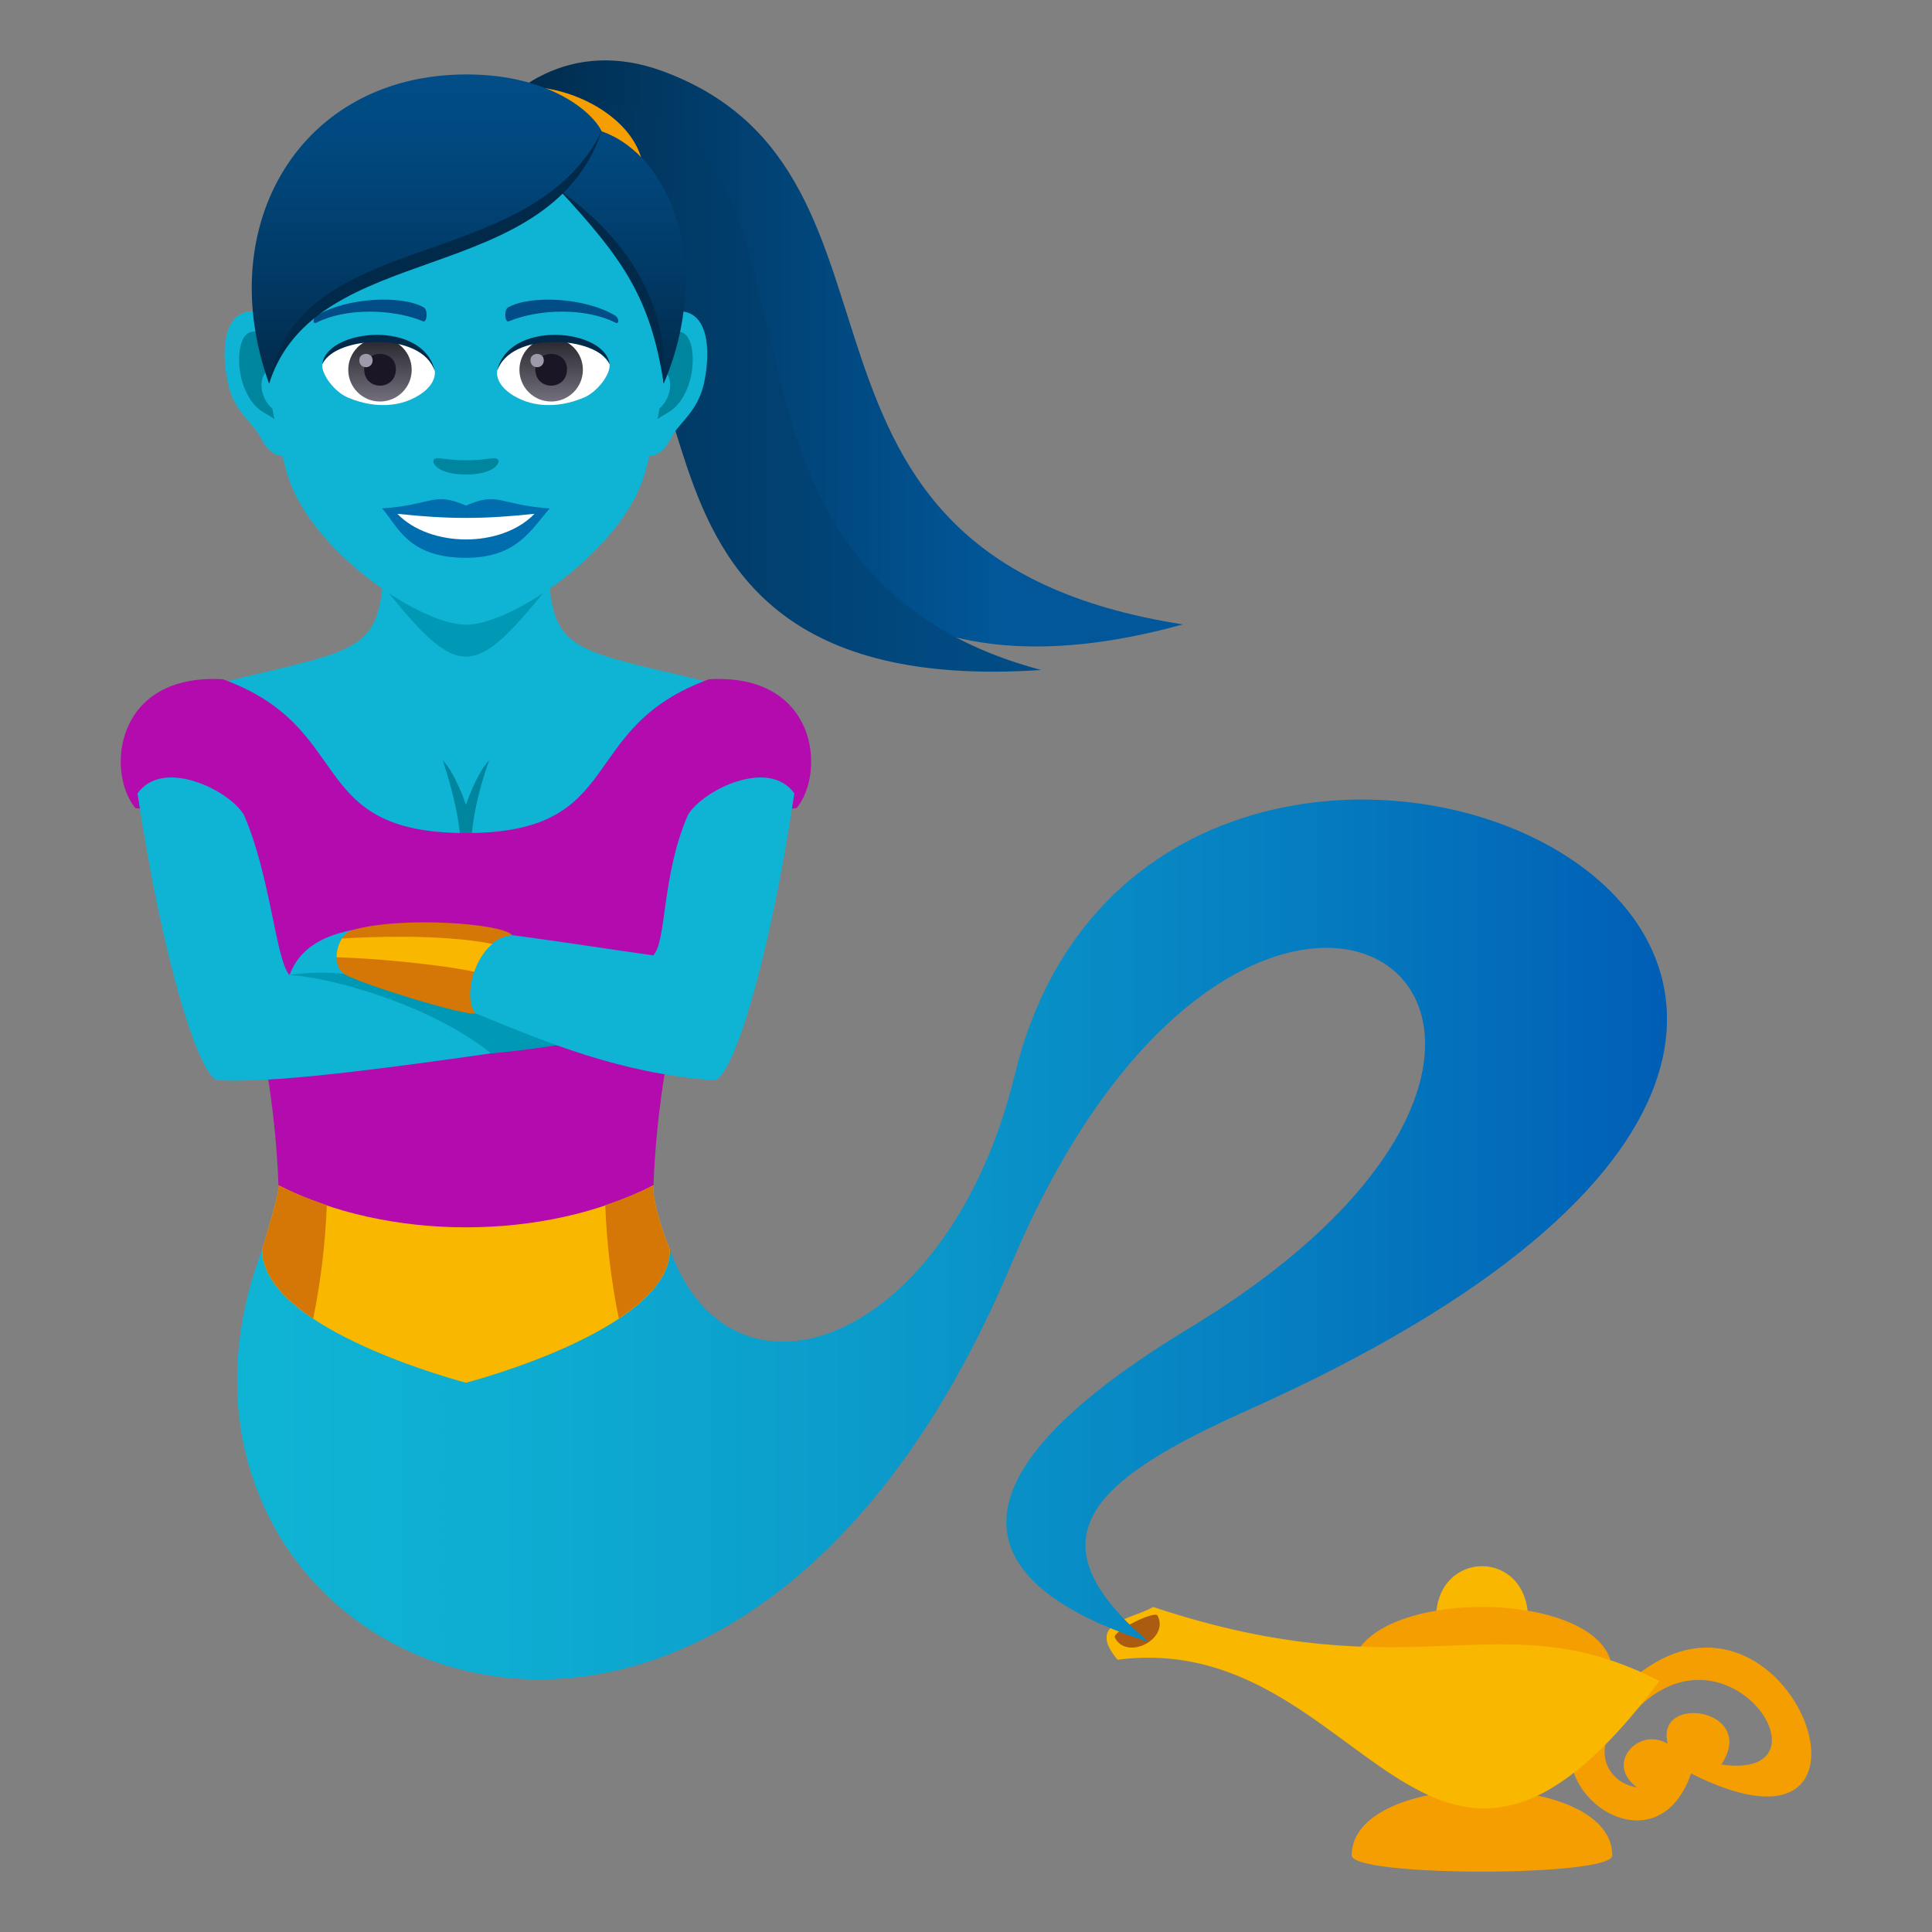 <?xml version="1.0" encoding="utf-8"?>
<!-- Generator: Adobe Illustrator 15.0.0, SVG Export Plug-In . SVG Version: 6.00 Build 0)  -->
<!DOCTYPE svg PUBLIC "-//W3C//DTD SVG 1.1//EN" "http://www.w3.org/Graphics/SVG/1.1/DTD/svg11.dtd">
<svg version="1.1" id="Layer_1" xmlns:x="http://ns.adobe.com/Extensibility/1.0/" xmlns:i="http://ns.adobe.com/AdobeIllustrator/10.0/" xmlns:graph="http://ns.adobe.com/Graphs/1.0/"
	 xmlns="http://www.w3.org/2000/svg" xmlns:xlink="http://www.w3.org/1999/xlink" xmlns:a="http://ns.adobe.com/AdobeSVGViewerExtensions/3.0/"
	 x="0px" y="0px" width="64px" height="64px" viewBox="0 0 64 64" enable-background="new 0 0 64 64" xml:space="preserve">
<rect x="0" y="0" width="64" height="64" fill="#808080" stroke="none"/>
<path fill="#F9B700" d="M47.568,53.634c0,0.578,3.051,0.578,3.051,0C50.619,51.298,47.568,51.298,47.568,53.634z"/>
<path fill="#F59E01" d="M44.777,55.403c0,0.715,8.633,0.715,8.633,0C53.41,52.509,44.777,52.509,44.777,55.403z"/>
<path fill="#F59E01" d="M44.777,61.464c0,0.715,8.633,0.715,8.633,0C53.41,58.571,44.777,58.571,44.777,61.464z"/>
<path fill="#F59E01" d="M56.02,58.751c7.49,3.768,3.059-7.947-2.23-2.877C49.301,58.022,54.633,62.745,56.02,58.751z M54.309,56.528
	c3.063-2.932,6.52,2.457,2.711,1.926c1.23-1.854-2.215-2.367-1.773-0.688c-0.953-0.584-2.105,0.658-1.016,1.445
	C52.945,59.007,52.621,57.337,54.309,56.528z"/>
<path fill="#F9B700" d="M54.971,55.685c-5.346-2.746-8.012,0.461-16.77-2.451c-0.768,0.432-2.227,0.506-1.18,1.748
	C45.223,53.911,47.213,66.06,54.971,55.685z"/>
<path fill="#AB5C10" d="M38.348,53.522c-0.098-0.191-1.516,0.531-1.418,0.725C37.324,55.022,38.744,54.3,38.348,53.522z"/>
<linearGradient id="SVGID_1_" gradientUnits="userSpaceOnUse" x1="7.856" y1="41.06" x2="55.222" y2="41.06">
	<stop  offset="0" style="stop-color:#0FB4D4"/>
	<stop  offset="0.184" style="stop-color:#0EADD2"/>
	<stop  offset="0.442" style="stop-color:#0B9BCB"/>
	<stop  offset="0.743" style="stop-color:#057DC0"/>
	<stop  offset="1" style="stop-color:#005EB5"/>
	<a:midPointStop  offset="0" style="stop-color:#0FB4D4"/>
	<a:midPointStop  offset="0.634" style="stop-color:#0FB4D4"/>
	<a:midPointStop  offset="1" style="stop-color:#005EB5"/>
</linearGradient>
<path fill="url(#SVGID_1_)" d="M33.617,35.595c-2.148,8.857-9.324,11.584-11.426,5.801c-2.568-0.82-10.932-0.822-13.507,0
	c-5.17,13.68,15.163,23.426,24.808,0.502c8.063-19.156,22.898-8.189,5.895,2.105c-9.945,6.02-5.594,9.041-1.332,10.391
	c-4.088-3.48-1.779-5.416,3.291-7.686C74.547,31.839,38.357,16.052,33.617,35.595z"/>
<path fill="#B30BAD" d="M21.65,39.263c0,2.666-12.427,2.666-12.427,0c0,0-0.105-5.25-1.797-8.334h16.021
	C21.754,34.013,21.65,39.263,21.65,39.263z"/>
<path fill="#F9B700" d="M22.191,41.396c0,2.666-6.754,4.408-6.754,4.408s-6.753-1.742-6.753-4.408
	c0.66-2.154,0.539-2.133,0.539-2.133c3.62,1.859,8.808,1.859,12.427,0C21.65,39.263,21.555,39.804,22.191,41.396z"/>
<linearGradient id="SVGID_2_" gradientUnits="userSpaceOnUse" x1="14.622" y1="11.708" x2="39.184" y2="11.708">
	<stop  offset="0.085" style="stop-color:#012A4A"/>
	<stop  offset="0.746" style="stop-color:#015799"/>
	<a:midPointStop  offset="0.085" style="stop-color:#012A4A"/>
	<a:midPointStop  offset="0.5" style="stop-color:#012A4A"/>
	<a:midPointStop  offset="0.746" style="stop-color:#015799"/>
</linearGradient>
<path fill="url(#SVGID_2_)" d="M39.184,20.684C24.561,18.409,31.217,5.763,21.947,2.356c-5.934-2.181-9.389,6.247-5.977,9.201
	C25.32,5.161,21.951,25.444,39.184,20.684z"/>
<linearGradient id="SVGID_3_" gradientUnits="userSpaceOnUse" x1="15.68" y1="12.835" x2="34.488" y2="12.835">
	<stop  offset="0" style="stop-color:#012A4A"/>
	<stop  offset="0.362" style="stop-color:#013A66"/>
	<stop  offset="0.757" style="stop-color:#01487E"/>
	<stop  offset="1" style="stop-color:#014D87"/>
	<a:midPointStop  offset="0" style="stop-color:#012A4A"/>
	<a:midPointStop  offset="0.4" style="stop-color:#012A4A"/>
	<a:midPointStop  offset="1" style="stop-color:#014D87"/>
</linearGradient>
<path fill="url(#SVGID_3_)" d="M34.488,22.194C22.506,19.005,27.77,5.813,21.215,3.656c-4.885-1.607-7.098,5.434-4.318,8.03
	C25.957,6.649,17.611,23.335,34.488,22.194z"/>
<path fill="#F59E01" d="M15.072,4.319c1.066-3.015,7.193-0.844,6.127,2.172C20.969,7.142,14.803,5.077,15.072,4.319z"/>
<path fill="#0FB4D4" d="M18.131,18.071c-0.727-0.609-4.666-0.609-5.389,0c-0.102,3.602-0.389,3.322-5.511,4.562
	c0,2.631,8.204,5.983,8.204,5.983s8.203-3.353,8.203-5.983C18.516,21.394,18.232,21.673,18.131,18.071z"/>
<path fill="#00859E" d="M16.203,25.188c-0.43,0.449-0.768,1.473-0.768,1.473s-0.334-1.023-0.768-1.473
	c0.768,2.301,0.582,3.336,0.582,3.336h0.373C15.623,28.524,15.436,27.345,16.203,25.188z"/>
<path fill="#B30BAD" d="M8.679,33.074h13.513c0.426-3.133,1.496-5.989,4.199-6.306c0.979-1.209,0.67-4.473-2.904-4.267
	c-4.443,1.613-2.684,5.095-8.051,5.095c-5.37,0-3.607-3.481-8.054-5.095c-3.572-0.206-3.883,3.058-2.9,4.267
	C7.185,27.085,8.255,29.941,8.679,33.074z"/>
<path fill="#0FB4D4" d="M4.556,26.282c0.85-1.189,3.033-0.107,3.523,0.709c0.881,2.016,1.059,4.83,1.512,5.309
	c3.679-0.979,11.612-0.35,10.718,1.996c-8.758,1.326-11.341,1.557-13.077,1.492C6.64,35.769,5.399,31.961,4.556,26.282z"/>
<path fill="#0099B5" d="M9.591,32.3c3.679-0.979,11.612-0.35,10.718,1.996c0,0-2.129,0.436-4.043,0.598
	C14.176,33.218,10.795,32.351,9.591,32.3z"/>
<path fill="#0FB4D4" d="M26.313,26.282c-0.85-1.189-3.031-0.107-3.521,0.709c-0.883,2.016-0.699,4.181-1.152,4.658
	c-6.203-0.877-11.09-1.923-12.048,0.65c4.274-0.658,7.819,3.023,14.048,3.488C24.23,35.833,25.471,31.961,26.313,26.282z"/>
<path fill="#D47706" d="M11.664,30.812c-0.502,0.143-0.721,1.15-0.266,1.451c0.455,0.298,4.029,1.412,4.35,1.307
	c-0.475-0.582,0.049-2.492,1.209-2.592C16.725,30.61,13.361,30.325,11.664,30.812z"/>
<path fill="#F9B700" d="M16.311,31.269c-1.725-0.349-4.291-0.222-4.982-0.18c-0.113,0.177-0.18,0.404-0.178,0.622
	c1.191,0.029,3.352,0.226,4.561,0.479C15.83,31.833,16.035,31.5,16.311,31.269z"/>
<path fill="#0099B5" d="M18.156,19.442c-2.475,3.08-2.971,3.078-5.445-0.002L18.156,19.442z"/>
<path fill="#D47706" d="M21.65,39.263c-0.504,0.258-1.043,0.473-1.6,0.66c0.047,1.246,0.193,2.504,0.449,3.756
	c0.969-0.645,1.691-1.414,1.691-2.283C21.555,39.804,21.65,39.263,21.65,39.263z"/>
<path fill="#D47706" d="M10.826,39.923c-0.558-0.188-1.099-0.402-1.603-0.66c0,0,0.121-0.021-0.539,2.133
	c0,0.869,0.723,1.639,1.691,2.285C10.631,42.427,10.777,41.169,10.826,39.923z"/>
<path id="Path_486_" fill="#0FB4D4" d="M8.515,10.32c1.072,0.13,1.845,3.716,1.172,4.663c-0.094,0.132-0.646,0.343-1.056-0.492
	c-0.227-0.463-0.881-0.848-1.083-1.802C7.288,11.466,7.45,10.19,8.515,10.32z"/>
<path id="Path_485_" fill="#0FB4D4" d="M22.353,10.32c-1.071,0.13-1.844,3.716-1.171,4.663c0.094,0.132,0.647,0.343,1.056-0.492
	c0.227-0.463,0.881-0.848,1.084-1.802C23.58,11.466,23.419,10.19,22.353,10.32z"/>
<path id="Path_484_" fill="#00859E" d="M8.545,11.008c0.279,0.087,0.583,0.514,0.75,1.221c-0.977-0.209-0.733,1.417,0.115,1.448
	c-0.007,0.163-0.019,0.332-0.038,0.508c-0.409-0.593-0.825-0.354-1.236-1.239C7.766,12.151,7.854,10.792,8.545,11.008z"/>
<path id="Path_483_" fill="#00859E" d="M21.575,12.227c0.165-0.705,0.469-1.132,0.749-1.219c0.692-0.218,0.78,1.143,0.409,1.938
	c-0.411,0.885-0.826,0.646-1.236,1.239c-0.02-0.176-0.032-0.346-0.038-0.509C22.298,13.637,22.54,12.029,21.575,12.227z"/>
<path fill="#0FB4D4" d="M15.435,3.424c4.641,0,6.876,3.78,6.597,8.64c-0.058,0.977-0.329,2.386-0.665,3.594
	c-0.695,2.509-4.368,5.037-5.932,5.037c-1.563,0-5.237-2.528-5.933-5.037c-0.335-1.208-0.606-2.617-0.664-3.594
	C8.559,7.204,10.792,3.424,15.435,3.424z"/>
<path fill="#006DAE" d="M15.436,16.749c1.087-0.479,1.097-0.02,2.775,0.093c-0.63,0.715-1.094,1.636-2.775,1.636
	c-1.929,0-2.254-1.044-2.777-1.636C14.339,16.729,14.347,16.27,15.436,16.749z"/>
<path fill="#FFFFFF" d="M17.706,17.02c-1.096,1.141-3.46,1.125-4.543,0.001C14.852,17.202,16.018,17.202,17.706,17.02z"/>
<path fill="#014D87" d="M10.503,10.447c1.007-0.601,2.817-0.675,3.532-0.265c0.152,0.082,0.111,0.517-0.02,0.462
	c-1.021-0.424-2.576-0.446-3.534,0.046C10.353,10.754,10.351,10.535,10.503,10.447z"/>
<path fill="#014D87" d="M20.367,10.447c-1.008-0.601-2.817-0.675-3.533-0.265c-0.152,0.082-0.111,0.517,0.02,0.462
	c1.022-0.424,2.575-0.446,3.534,0.046C20.516,10.754,20.519,10.535,20.367,10.447z"/>
<path fill="#00859E" d="M14.392,15.206c0.11-0.077,0.37,0.042,1.044,0.042c0.673,0,0.932-0.119,1.043-0.042
	c0.132,0.093-0.079,0.514-1.043,0.514C14.47,15.72,14.259,15.299,14.392,15.206z"/>
<path id="Path_482_" fill="#FFFFFF" d="M14.402,12.269c0.039,0.308-0.17,0.672-0.747,0.944c-0.366,0.175-1.128,0.379-2.132-0.044
	c-0.448-0.19-0.887-0.78-0.847-1.105C11.22,11.039,13.893,10.889,14.402,12.269z"/>
<linearGradient id="Oval_1_" gradientUnits="userSpaceOnUse" x1="-426.507" y1="480.24" x2="-426.507" y2="480.56" gradientTransform="matrix(6.57 0 0 -6.57 2814.78 3168.528)">
	<stop  offset="0" style="stop-color:#74717D"/>
	<stop  offset="1" style="stop-color:#28272E"/>
	<a:midPointStop  offset="0" style="stop-color:#74717D"/>
	<a:midPointStop  offset="0.5" style="stop-color:#74717D"/>
	<a:midPointStop  offset="1" style="stop-color:#28272E"/>
</linearGradient>
<circle id="Oval_40_" fill="url(#Oval_1_)" cx="12.587" cy="12.25" r="1.051"/>
<path id="Path_481_" fill="#1A1626" d="M12.063,12.229c0,0.728,1.051,0.728,1.051,0C13.114,11.556,12.063,11.556,12.063,12.229z"/>
<path id="Path_480_" fill="#9F9AAB" d="M11.902,11.935c0,0.306,0.441,0.306,0.441,0C12.343,11.653,11.902,11.653,11.902,11.935z"/>
<path id="Path_479_" fill="#012A4A" d="M14.407,12.31c-0.427-1.371-3.335-1.169-3.731-0.246
	C10.823,10.883,14.044,10.572,14.407,12.31z"/>
<path id="Path_478_" fill="#FFFFFF" d="M16.467,12.269c-0.04,0.308,0.17,0.672,0.746,0.944c0.368,0.175,1.13,0.379,2.132-0.044
	c0.45-0.19,0.888-0.78,0.848-1.105C19.649,11.039,16.975,10.889,16.467,12.269z"/>
<linearGradient id="Oval_2_" gradientUnits="userSpaceOnUse" x1="-428.342" y1="480.24" x2="-428.342" y2="480.56" gradientTransform="matrix(6.57 0 0 -6.57 2832.511 3168.528)">
	<stop  offset="0" style="stop-color:#74717D"/>
	<stop  offset="1" style="stop-color:#28272E"/>
	<a:midPointStop  offset="0" style="stop-color:#74717D"/>
	<a:midPointStop  offset="0.5" style="stop-color:#74717D"/>
	<a:midPointStop  offset="1" style="stop-color:#28272E"/>
</linearGradient>
<circle id="Oval_39_" fill="url(#Oval_2_)" cx="18.258" cy="12.25" r="1.051"/>
<path id="Path_477_" fill="#1A1626" d="M17.733,12.229c0,0.728,1.05,0.728,1.05,0C18.783,11.556,17.733,11.556,17.733,12.229z"/>
<path id="Path_476_" fill="#9F9AAB" d="M17.573,11.935c0,0.306,0.441,0.306,0.441,0C18.014,11.653,17.573,11.653,17.573,11.935z"/>
<path id="Path_475_" fill="#012A4A" d="M16.463,12.31c0.426-1.37,3.332-1.174,3.73-0.246C20.045,10.883,16.825,10.572,16.463,12.31z
	"/>
<linearGradient id="SVGID_4_" gradientUnits="userSpaceOnUse" x1="-1133.964" y1="12.71" x2="-1133.964" y2="2.466" gradientTransform="matrix(-1 0 0 1 -1118.439 0)">
	<stop  offset="0" style="stop-color:#012A4A"/>
	<stop  offset="0.362" style="stop-color:#013A66"/>
	<stop  offset="0.757" style="stop-color:#01487E"/>
	<stop  offset="1" style="stop-color:#014D87"/>
	<a:midPointStop  offset="0" style="stop-color:#012A4A"/>
	<a:midPointStop  offset="0.4" style="stop-color:#012A4A"/>
	<a:midPointStop  offset="1" style="stop-color:#014D87"/>
</linearGradient>
<path fill="url(#SVGID_4_)" d="M15.45,2.466c2.8,0,4.199,1.278,4.482,1.885c2.287,0.801,3.72,4.445,2.054,8.359
	c-0.374-3.06-0.867-3.964-3.445-6.401c-3.37,2.695-8.542,2.166-9.627,6.401C7.023,7.458,9.954,2.466,15.45,2.466z"/>
<path fill="#012A4A" d="M18.542,6.309c2.274,1.604,3.636,3.83,3.445,6.401C21.544,9.838,20.619,8.563,18.542,6.309z"/>
<path fill="#012A4A" d="M19.932,4.351C17.535,9.154,9.819,7.462,8.914,12.71C10.446,7.888,18.136,9.586,19.932,4.351z"/>
</svg>
